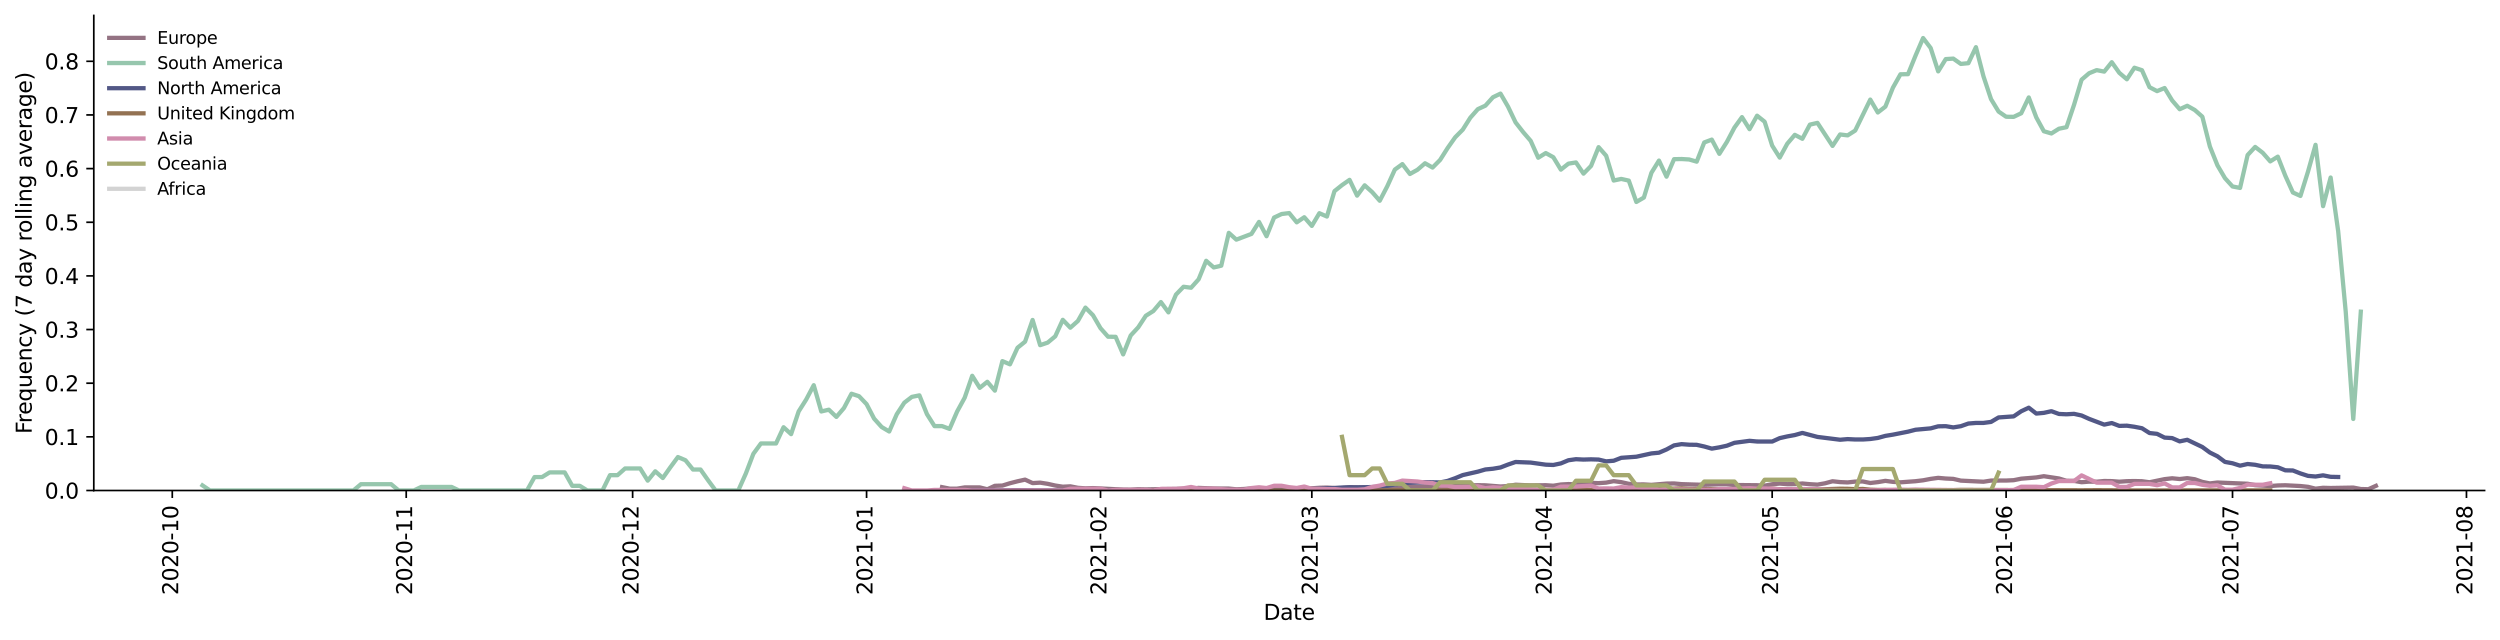 <?xml version="1.0" encoding="utf-8" standalone="no"?>
<!DOCTYPE svg PUBLIC "-//W3C//DTD SVG 1.1//EN"
  "http://www.w3.org/Graphics/SVG/1.1/DTD/svg11.dtd">
<svg height="298.621pt" version="1.1" viewBox="0 0 1166.981 298.621" width="1166.981pt" xmlns="http://www.w3.org/2000/svg" xmlns:xlink="http://www.w3.org/1999/xlink">
 <defs>
  <style type="text/css">*{stroke-linecap:butt;stroke-linejoin:round;}</style>
 </defs>
 <g id="figure_1">
  <g id="patch_1">
   <path d="M 0 298.621 
L 1166.981 298.621 
L 1166.981 0 
L 0 0 
z
" style="fill:#ffffff;"/>
  </g>
  <g id="axes_1">
   <g id="patch_2">
    <path d="M 43.781 228.96 
L 1159.781 228.96 
L 1159.781 7.2 
L 43.781 7.2 
z
" style="fill:#ffffff;"/>
   </g>
   <g id="matplotlib.axis_1">
    <g id="xtick_1">
     <g id="line2d_1">
      <defs>
       <path d="M 0 0 
L 0 3.5 
" id="m0f75726b78" style="stroke:#000000;stroke-width:0.8;"/>
      </defs>
      <g>
       <use style="stroke:#000000;stroke-width:0.8;" x="80.418" xlink:href="#m0f75726b78" y="228.96"/>
      </g>
     </g>
     <g id="text_1">
      <!-- 2020-10 -->
      <g transform="translate(83.177 277.743)rotate(-90)scale(0.1 -0.1)">
       <defs>
        <path d="M 1228 531 
L 3431 531 
L 3431 0 
L 469 0 
L 469 531 
Q 828 903 1448 1529 
Q 2069 2156 2228 2338 
Q 2531 2678 2651 2914 
Q 2772 3150 2772 3378 
Q 2772 3750 2511 3984 
Q 2250 4219 1831 4219 
Q 1534 4219 1204 4116 
Q 875 4013 500 3803 
L 500 4441 
Q 881 4594 1212 4672 
Q 1544 4750 1819 4750 
Q 2544 4750 2975 4387 
Q 3406 4025 3406 3419 
Q 3406 3131 3298 2873 
Q 3191 2616 2906 2266 
Q 2828 2175 2409 1742 
Q 1991 1309 1228 531 
z
" id="DejaVuSans-32" transform="scale(0.016)"/>
        <path d="M 2034 4250 
Q 1547 4250 1301 3770 
Q 1056 3291 1056 2328 
Q 1056 1369 1301 889 
Q 1547 409 2034 409 
Q 2525 409 2770 889 
Q 3016 1369 3016 2328 
Q 3016 3291 2770 3770 
Q 2525 4250 2034 4250 
z
M 2034 4750 
Q 2819 4750 3233 4129 
Q 3647 3509 3647 2328 
Q 3647 1150 3233 529 
Q 2819 -91 2034 -91 
Q 1250 -91 836 529 
Q 422 1150 422 2328 
Q 422 3509 836 4129 
Q 1250 4750 2034 4750 
z
" id="DejaVuSans-30" transform="scale(0.016)"/>
        <path d="M 313 2009 
L 1997 2009 
L 1997 1497 
L 313 1497 
L 313 2009 
z
" id="DejaVuSans-2d" transform="scale(0.016)"/>
        <path d="M 794 531 
L 1825 531 
L 1825 4091 
L 703 3866 
L 703 4441 
L 1819 4666 
L 2450 4666 
L 2450 531 
L 3481 531 
L 3481 0 
L 794 0 
L 794 531 
z
" id="DejaVuSans-31" transform="scale(0.016)"/>
       </defs>
       <use xlink:href="#DejaVuSans-32"/>
       <use x="63.623" xlink:href="#DejaVuSans-30"/>
       <use x="127.246" xlink:href="#DejaVuSans-32"/>
       <use x="190.869" xlink:href="#DejaVuSans-30"/>
       <use x="254.492" xlink:href="#DejaVuSans-2d"/>
       <use x="290.576" xlink:href="#DejaVuSans-31"/>
       <use x="354.199" xlink:href="#DejaVuSans-30"/>
      </g>
     </g>
    </g>
    <g id="xtick_2">
     <g id="line2d_2">
      <g>
       <use style="stroke:#000000;stroke-width:0.8;" x="189.622" xlink:href="#m0f75726b78" y="228.96"/>
      </g>
     </g>
     <g id="text_2">
      <!-- 2020-11 -->
      <g transform="translate(192.382 277.743)rotate(-90)scale(0.1 -0.1)">
       <use xlink:href="#DejaVuSans-32"/>
       <use x="63.623" xlink:href="#DejaVuSans-30"/>
       <use x="127.246" xlink:href="#DejaVuSans-32"/>
       <use x="190.869" xlink:href="#DejaVuSans-30"/>
       <use x="254.492" xlink:href="#DejaVuSans-2d"/>
       <use x="290.576" xlink:href="#DejaVuSans-31"/>
       <use x="354.199" xlink:href="#DejaVuSans-31"/>
      </g>
     </g>
    </g>
    <g id="xtick_3">
     <g id="line2d_3">
      <g>
       <use style="stroke:#000000;stroke-width:0.8;" x="295.304" xlink:href="#m0f75726b78" y="228.96"/>
      </g>
     </g>
     <g id="text_3">
      <!-- 2020-12 -->
      <g transform="translate(298.063 277.743)rotate(-90)scale(0.1 -0.1)">
       <use xlink:href="#DejaVuSans-32"/>
       <use x="63.623" xlink:href="#DejaVuSans-30"/>
       <use x="127.246" xlink:href="#DejaVuSans-32"/>
       <use x="190.869" xlink:href="#DejaVuSans-30"/>
       <use x="254.492" xlink:href="#DejaVuSans-2d"/>
       <use x="290.576" xlink:href="#DejaVuSans-31"/>
       <use x="354.199" xlink:href="#DejaVuSans-32"/>
      </g>
     </g>
    </g>
    <g id="xtick_4">
     <g id="line2d_4">
      <g>
       <use style="stroke:#000000;stroke-width:0.8;" x="404.509" xlink:href="#m0f75726b78" y="228.96"/>
      </g>
     </g>
     <g id="text_4">
      <!-- 2021-01 -->
      <g transform="translate(407.268 277.743)rotate(-90)scale(0.1 -0.1)">
       <use xlink:href="#DejaVuSans-32"/>
       <use x="63.623" xlink:href="#DejaVuSans-30"/>
       <use x="127.246" xlink:href="#DejaVuSans-32"/>
       <use x="190.869" xlink:href="#DejaVuSans-31"/>
       <use x="254.492" xlink:href="#DejaVuSans-2d"/>
       <use x="290.576" xlink:href="#DejaVuSans-30"/>
       <use x="354.199" xlink:href="#DejaVuSans-31"/>
      </g>
     </g>
    </g>
    <g id="xtick_5">
     <g id="line2d_5">
      <g>
       <use style="stroke:#000000;stroke-width:0.8;" x="513.713" xlink:href="#m0f75726b78" y="228.96"/>
      </g>
     </g>
     <g id="text_5">
      <!-- 2021-02 -->
      <g transform="translate(516.472 277.743)rotate(-90)scale(0.1 -0.1)">
       <use xlink:href="#DejaVuSans-32"/>
       <use x="63.623" xlink:href="#DejaVuSans-30"/>
       <use x="127.246" xlink:href="#DejaVuSans-32"/>
       <use x="190.869" xlink:href="#DejaVuSans-31"/>
       <use x="254.492" xlink:href="#DejaVuSans-2d"/>
       <use x="290.576" xlink:href="#DejaVuSans-30"/>
       <use x="354.199" xlink:href="#DejaVuSans-32"/>
      </g>
     </g>
    </g>
    <g id="xtick_6">
     <g id="line2d_6">
      <g>
       <use style="stroke:#000000;stroke-width:0.8;" x="612.349" xlink:href="#m0f75726b78" y="228.96"/>
      </g>
     </g>
     <g id="text_6">
      <!-- 2021-03 -->
      <g transform="translate(615.109 277.743)rotate(-90)scale(0.1 -0.1)">
       <defs>
        <path d="M 2597 2516 
Q 3050 2419 3304 2112 
Q 3559 1806 3559 1356 
Q 3559 666 3084 287 
Q 2609 -91 1734 -91 
Q 1441 -91 1130 -33 
Q 819 25 488 141 
L 488 750 
Q 750 597 1062 519 
Q 1375 441 1716 441 
Q 2309 441 2620 675 
Q 2931 909 2931 1356 
Q 2931 1769 2642 2001 
Q 2353 2234 1838 2234 
L 1294 2234 
L 1294 2753 
L 1863 2753 
Q 2328 2753 2575 2939 
Q 2822 3125 2822 3475 
Q 2822 3834 2567 4026 
Q 2313 4219 1838 4219 
Q 1578 4219 1281 4162 
Q 984 4106 628 3988 
L 628 4550 
Q 988 4650 1302 4700 
Q 1616 4750 1894 4750 
Q 2613 4750 3031 4423 
Q 3450 4097 3450 3541 
Q 3450 3153 3228 2886 
Q 3006 2619 2597 2516 
z
" id="DejaVuSans-33" transform="scale(0.016)"/>
       </defs>
       <use xlink:href="#DejaVuSans-32"/>
       <use x="63.623" xlink:href="#DejaVuSans-30"/>
       <use x="127.246" xlink:href="#DejaVuSans-32"/>
       <use x="190.869" xlink:href="#DejaVuSans-31"/>
       <use x="254.492" xlink:href="#DejaVuSans-2d"/>
       <use x="290.576" xlink:href="#DejaVuSans-30"/>
       <use x="354.199" xlink:href="#DejaVuSans-33"/>
      </g>
     </g>
    </g>
    <g id="xtick_7">
     <g id="line2d_7">
      <g>
       <use style="stroke:#000000;stroke-width:0.8;" x="721.554" xlink:href="#m0f75726b78" y="228.96"/>
      </g>
     </g>
     <g id="text_7">
      <!-- 2021-04 -->
      <g transform="translate(724.313 277.743)rotate(-90)scale(0.1 -0.1)">
       <defs>
        <path d="M 2419 4116 
L 825 1625 
L 2419 1625 
L 2419 4116 
z
M 2253 4666 
L 3047 4666 
L 3047 1625 
L 3713 1625 
L 3713 1100 
L 3047 1100 
L 3047 0 
L 2419 0 
L 2419 1100 
L 313 1100 
L 313 1709 
L 2253 4666 
z
" id="DejaVuSans-34" transform="scale(0.016)"/>
       </defs>
       <use xlink:href="#DejaVuSans-32"/>
       <use x="63.623" xlink:href="#DejaVuSans-30"/>
       <use x="127.246" xlink:href="#DejaVuSans-32"/>
       <use x="190.869" xlink:href="#DejaVuSans-31"/>
       <use x="254.492" xlink:href="#DejaVuSans-2d"/>
       <use x="290.576" xlink:href="#DejaVuSans-30"/>
       <use x="354.199" xlink:href="#DejaVuSans-34"/>
      </g>
     </g>
    </g>
    <g id="xtick_8">
     <g id="line2d_8">
      <g>
       <use style="stroke:#000000;stroke-width:0.8;" x="827.236" xlink:href="#m0f75726b78" y="228.96"/>
      </g>
     </g>
     <g id="text_8">
      <!-- 2021-05 -->
      <g transform="translate(829.995 277.743)rotate(-90)scale(0.1 -0.1)">
       <defs>
        <path d="M 691 4666 
L 3169 4666 
L 3169 4134 
L 1269 4134 
L 1269 2991 
Q 1406 3038 1543 3061 
Q 1681 3084 1819 3084 
Q 2600 3084 3056 2656 
Q 3513 2228 3513 1497 
Q 3513 744 3044 326 
Q 2575 -91 1722 -91 
Q 1428 -91 1123 -41 
Q 819 9 494 109 
L 494 744 
Q 775 591 1075 516 
Q 1375 441 1709 441 
Q 2250 441 2565 725 
Q 2881 1009 2881 1497 
Q 2881 1984 2565 2268 
Q 2250 2553 1709 2553 
Q 1456 2553 1204 2497 
Q 953 2441 691 2322 
L 691 4666 
z
" id="DejaVuSans-35" transform="scale(0.016)"/>
       </defs>
       <use xlink:href="#DejaVuSans-32"/>
       <use x="63.623" xlink:href="#DejaVuSans-30"/>
       <use x="127.246" xlink:href="#DejaVuSans-32"/>
       <use x="190.869" xlink:href="#DejaVuSans-31"/>
       <use x="254.492" xlink:href="#DejaVuSans-2d"/>
       <use x="290.576" xlink:href="#DejaVuSans-30"/>
       <use x="354.199" xlink:href="#DejaVuSans-35"/>
      </g>
     </g>
    </g>
    <g id="xtick_9">
     <g id="line2d_9">
      <g>
       <use style="stroke:#000000;stroke-width:0.8;" x="936.44" xlink:href="#m0f75726b78" y="228.96"/>
      </g>
     </g>
     <g id="text_9">
      <!-- 2021-06 -->
      <g transform="translate(939.2 277.743)rotate(-90)scale(0.1 -0.1)">
       <defs>
        <path d="M 2113 2584 
Q 1688 2584 1439 2293 
Q 1191 2003 1191 1497 
Q 1191 994 1439 701 
Q 1688 409 2113 409 
Q 2538 409 2786 701 
Q 3034 994 3034 1497 
Q 3034 2003 2786 2293 
Q 2538 2584 2113 2584 
z
M 3366 4563 
L 3366 3988 
Q 3128 4100 2886 4159 
Q 2644 4219 2406 4219 
Q 1781 4219 1451 3797 
Q 1122 3375 1075 2522 
Q 1259 2794 1537 2939 
Q 1816 3084 2150 3084 
Q 2853 3084 3261 2657 
Q 3669 2231 3669 1497 
Q 3669 778 3244 343 
Q 2819 -91 2113 -91 
Q 1303 -91 875 529 
Q 447 1150 447 2328 
Q 447 3434 972 4092 
Q 1497 4750 2381 4750 
Q 2619 4750 2861 4703 
Q 3103 4656 3366 4563 
z
" id="DejaVuSans-36" transform="scale(0.016)"/>
       </defs>
       <use xlink:href="#DejaVuSans-32"/>
       <use x="63.623" xlink:href="#DejaVuSans-30"/>
       <use x="127.246" xlink:href="#DejaVuSans-32"/>
       <use x="190.869" xlink:href="#DejaVuSans-31"/>
       <use x="254.492" xlink:href="#DejaVuSans-2d"/>
       <use x="290.576" xlink:href="#DejaVuSans-30"/>
       <use x="354.199" xlink:href="#DejaVuSans-36"/>
      </g>
     </g>
    </g>
    <g id="xtick_10">
     <g id="line2d_10">
      <g>
       <use style="stroke:#000000;stroke-width:0.8;" x="1042.122" xlink:href="#m0f75726b78" y="228.96"/>
      </g>
     </g>
     <g id="text_10">
      <!-- 2021-07 -->
      <g transform="translate(1044.882 277.743)rotate(-90)scale(0.1 -0.1)">
       <defs>
        <path d="M 525 4666 
L 3525 4666 
L 3525 4397 
L 1831 0 
L 1172 0 
L 2766 4134 
L 525 4134 
L 525 4666 
z
" id="DejaVuSans-37" transform="scale(0.016)"/>
       </defs>
       <use xlink:href="#DejaVuSans-32"/>
       <use x="63.623" xlink:href="#DejaVuSans-30"/>
       <use x="127.246" xlink:href="#DejaVuSans-32"/>
       <use x="190.869" xlink:href="#DejaVuSans-31"/>
       <use x="254.492" xlink:href="#DejaVuSans-2d"/>
       <use x="290.576" xlink:href="#DejaVuSans-30"/>
       <use x="354.199" xlink:href="#DejaVuSans-37"/>
      </g>
     </g>
    </g>
    <g id="xtick_11">
     <g id="line2d_11">
      <g>
       <use style="stroke:#000000;stroke-width:0.8;" x="1151.327" xlink:href="#m0f75726b78" y="228.96"/>
      </g>
     </g>
     <g id="text_11">
      <!-- 2021-08 -->
      <g transform="translate(1154.086 277.743)rotate(-90)scale(0.1 -0.1)">
       <defs>
        <path d="M 2034 2216 
Q 1584 2216 1326 1975 
Q 1069 1734 1069 1313 
Q 1069 891 1326 650 
Q 1584 409 2034 409 
Q 2484 409 2743 651 
Q 3003 894 3003 1313 
Q 3003 1734 2745 1975 
Q 2488 2216 2034 2216 
z
M 1403 2484 
Q 997 2584 770 2862 
Q 544 3141 544 3541 
Q 544 4100 942 4425 
Q 1341 4750 2034 4750 
Q 2731 4750 3128 4425 
Q 3525 4100 3525 3541 
Q 3525 3141 3298 2862 
Q 3072 2584 2669 2484 
Q 3125 2378 3379 2068 
Q 3634 1759 3634 1313 
Q 3634 634 3220 271 
Q 2806 -91 2034 -91 
Q 1263 -91 848 271 
Q 434 634 434 1313 
Q 434 1759 690 2068 
Q 947 2378 1403 2484 
z
M 1172 3481 
Q 1172 3119 1398 2916 
Q 1625 2713 2034 2713 
Q 2441 2713 2670 2916 
Q 2900 3119 2900 3481 
Q 2900 3844 2670 4047 
Q 2441 4250 2034 4250 
Q 1625 4250 1398 4047 
Q 1172 3844 1172 3481 
z
" id="DejaVuSans-38" transform="scale(0.016)"/>
       </defs>
       <use xlink:href="#DejaVuSans-32"/>
       <use x="63.623" xlink:href="#DejaVuSans-30"/>
       <use x="127.246" xlink:href="#DejaVuSans-32"/>
       <use x="190.869" xlink:href="#DejaVuSans-31"/>
       <use x="254.492" xlink:href="#DejaVuSans-2d"/>
       <use x="290.576" xlink:href="#DejaVuSans-30"/>
       <use x="354.199" xlink:href="#DejaVuSans-38"/>
      </g>
     </g>
    </g>
    <g id="text_12">
     <!-- Date -->
     <g transform="translate(589.83 289.341)scale(0.1 -0.1)">
      <defs>
       <path d="M 1259 4147 
L 1259 519 
L 2022 519 
Q 2988 519 3436 956 
Q 3884 1394 3884 2338 
Q 3884 3275 3436 3711 
Q 2988 4147 2022 4147 
L 1259 4147 
z
M 628 4666 
L 1925 4666 
Q 3281 4666 3915 4102 
Q 4550 3538 4550 2338 
Q 4550 1131 3912 565 
Q 3275 0 1925 0 
L 628 0 
L 628 4666 
z
" id="DejaVuSans-44" transform="scale(0.016)"/>
       <path d="M 2194 1759 
Q 1497 1759 1228 1600 
Q 959 1441 959 1056 
Q 959 750 1161 570 
Q 1363 391 1709 391 
Q 2188 391 2477 730 
Q 2766 1069 2766 1631 
L 2766 1759 
L 2194 1759 
z
M 3341 1997 
L 3341 0 
L 2766 0 
L 2766 531 
Q 2569 213 2275 61 
Q 1981 -91 1556 -91 
Q 1019 -91 701 211 
Q 384 513 384 1019 
Q 384 1609 779 1909 
Q 1175 2209 1959 2209 
L 2766 2209 
L 2766 2266 
Q 2766 2663 2505 2880 
Q 2244 3097 1772 3097 
Q 1472 3097 1187 3025 
Q 903 2953 641 2809 
L 641 3341 
Q 956 3463 1253 3523 
Q 1550 3584 1831 3584 
Q 2591 3584 2966 3190 
Q 3341 2797 3341 1997 
z
" id="DejaVuSans-61" transform="scale(0.016)"/>
       <path d="M 1172 4494 
L 1172 3500 
L 2356 3500 
L 2356 3053 
L 1172 3053 
L 1172 1153 
Q 1172 725 1289 603 
Q 1406 481 1766 481 
L 2356 481 
L 2356 0 
L 1766 0 
Q 1100 0 847 248 
Q 594 497 594 1153 
L 594 3053 
L 172 3053 
L 172 3500 
L 594 3500 
L 594 4494 
L 1172 4494 
z
" id="DejaVuSans-74" transform="scale(0.016)"/>
       <path d="M 3597 1894 
L 3597 1613 
L 953 1613 
Q 991 1019 1311 708 
Q 1631 397 2203 397 
Q 2534 397 2845 478 
Q 3156 559 3463 722 
L 3463 178 
Q 3153 47 2828 -22 
Q 2503 -91 2169 -91 
Q 1331 -91 842 396 
Q 353 884 353 1716 
Q 353 2575 817 3079 
Q 1281 3584 2069 3584 
Q 2775 3584 3186 3129 
Q 3597 2675 3597 1894 
z
M 3022 2063 
Q 3016 2534 2758 2815 
Q 2500 3097 2075 3097 
Q 1594 3097 1305 2825 
Q 1016 2553 972 2059 
L 3022 2063 
z
" id="DejaVuSans-65" transform="scale(0.016)"/>
      </defs>
      <use xlink:href="#DejaVuSans-44"/>
      <use x="77.002" xlink:href="#DejaVuSans-61"/>
      <use x="138.281" xlink:href="#DejaVuSans-74"/>
      <use x="177.49" xlink:href="#DejaVuSans-65"/>
     </g>
    </g>
   </g>
   <g id="matplotlib.axis_2">
    <g id="ytick_1">
     <g id="line2d_12">
      <defs>
       <path d="M 0 0 
L -3.5 0 
" id="mc64140fa59" style="stroke:#000000;stroke-width:0.8;"/>
      </defs>
      <g>
       <use style="stroke:#000000;stroke-width:0.8;" x="43.781" xlink:href="#mc64140fa59" y="228.96"/>
      </g>
     </g>
     <g id="text_13">
      <!-- 0.0 -->
      <g transform="translate(20.878 232.759)scale(0.1 -0.1)">
       <defs>
        <path d="M 684 794 
L 1344 794 
L 1344 0 
L 684 0 
L 684 794 
z
" id="DejaVuSans-2e" transform="scale(0.016)"/>
       </defs>
       <use xlink:href="#DejaVuSans-30"/>
       <use x="63.623" xlink:href="#DejaVuSans-2e"/>
       <use x="95.41" xlink:href="#DejaVuSans-30"/>
      </g>
     </g>
    </g>
    <g id="ytick_2">
     <g id="line2d_13">
      <g>
       <use style="stroke:#000000;stroke-width:0.8;" x="43.781" xlink:href="#mc64140fa59" y="203.916"/>
      </g>
     </g>
     <g id="text_14">
      <!-- 0.1 -->
      <g transform="translate(20.878 207.716)scale(0.1 -0.1)">
       <use xlink:href="#DejaVuSans-30"/>
       <use x="63.623" xlink:href="#DejaVuSans-2e"/>
       <use x="95.41" xlink:href="#DejaVuSans-31"/>
      </g>
     </g>
    </g>
    <g id="ytick_3">
     <g id="line2d_14">
      <g>
       <use style="stroke:#000000;stroke-width:0.8;" x="43.781" xlink:href="#mc64140fa59" y="178.873"/>
      </g>
     </g>
     <g id="text_15">
      <!-- 0.2 -->
      <g transform="translate(20.878 182.672)scale(0.1 -0.1)">
       <use xlink:href="#DejaVuSans-30"/>
       <use x="63.623" xlink:href="#DejaVuSans-2e"/>
       <use x="95.41" xlink:href="#DejaVuSans-32"/>
      </g>
     </g>
    </g>
    <g id="ytick_4">
     <g id="line2d_15">
      <g>
       <use style="stroke:#000000;stroke-width:0.8;" x="43.781" xlink:href="#mc64140fa59" y="153.829"/>
      </g>
     </g>
     <g id="text_16">
      <!-- 0.3 -->
      <g transform="translate(20.878 157.628)scale(0.1 -0.1)">
       <use xlink:href="#DejaVuSans-30"/>
       <use x="63.623" xlink:href="#DejaVuSans-2e"/>
       <use x="95.41" xlink:href="#DejaVuSans-33"/>
      </g>
     </g>
    </g>
    <g id="ytick_5">
     <g id="line2d_16">
      <g>
       <use style="stroke:#000000;stroke-width:0.8;" x="43.781" xlink:href="#mc64140fa59" y="128.785"/>
      </g>
     </g>
     <g id="text_17">
      <!-- 0.4 -->
      <g transform="translate(20.878 132.584)scale(0.1 -0.1)">
       <use xlink:href="#DejaVuSans-30"/>
       <use x="63.623" xlink:href="#DejaVuSans-2e"/>
       <use x="95.41" xlink:href="#DejaVuSans-34"/>
      </g>
     </g>
    </g>
    <g id="ytick_6">
     <g id="line2d_17">
      <g>
       <use style="stroke:#000000;stroke-width:0.8;" x="43.781" xlink:href="#mc64140fa59" y="103.742"/>
      </g>
     </g>
     <g id="text_18">
      <!-- 0.5 -->
      <g transform="translate(20.878 107.541)scale(0.1 -0.1)">
       <use xlink:href="#DejaVuSans-30"/>
       <use x="63.623" xlink:href="#DejaVuSans-2e"/>
       <use x="95.41" xlink:href="#DejaVuSans-35"/>
      </g>
     </g>
    </g>
    <g id="ytick_7">
     <g id="line2d_18">
      <g>
       <use style="stroke:#000000;stroke-width:0.8;" x="43.781" xlink:href="#mc64140fa59" y="78.698"/>
      </g>
     </g>
     <g id="text_19">
      <!-- 0.6 -->
      <g transform="translate(20.878 82.497)scale(0.1 -0.1)">
       <use xlink:href="#DejaVuSans-30"/>
       <use x="63.623" xlink:href="#DejaVuSans-2e"/>
       <use x="95.41" xlink:href="#DejaVuSans-36"/>
      </g>
     </g>
    </g>
    <g id="ytick_8">
     <g id="line2d_19">
      <g>
       <use style="stroke:#000000;stroke-width:0.8;" x="43.781" xlink:href="#mc64140fa59" y="53.654"/>
      </g>
     </g>
     <g id="text_20">
      <!-- 0.7 -->
      <g transform="translate(20.878 57.453)scale(0.1 -0.1)">
       <use xlink:href="#DejaVuSans-30"/>
       <use x="63.623" xlink:href="#DejaVuSans-2e"/>
       <use x="95.41" xlink:href="#DejaVuSans-37"/>
      </g>
     </g>
    </g>
    <g id="ytick_9">
     <g id="line2d_20">
      <g>
       <use style="stroke:#000000;stroke-width:0.8;" x="43.781" xlink:href="#mc64140fa59" y="28.611"/>
      </g>
     </g>
     <g id="text_21">
      <!-- 0.8 -->
      <g transform="translate(20.878 32.41)scale(0.1 -0.1)">
       <use xlink:href="#DejaVuSans-30"/>
       <use x="63.623" xlink:href="#DejaVuSans-2e"/>
       <use x="95.41" xlink:href="#DejaVuSans-38"/>
      </g>
     </g>
    </g>
    <g id="text_22">
     <!-- Frequency (7 day rolling average) -->
     <g transform="translate(14.798 202.529)rotate(-90)scale(0.1 -0.1)">
      <defs>
       <path d="M 628 4666 
L 3309 4666 
L 3309 4134 
L 1259 4134 
L 1259 2759 
L 3109 2759 
L 3109 2228 
L 1259 2228 
L 1259 0 
L 628 0 
L 628 4666 
z
" id="DejaVuSans-46" transform="scale(0.016)"/>
       <path d="M 2631 2963 
Q 2534 3019 2420 3045 
Q 2306 3072 2169 3072 
Q 1681 3072 1420 2755 
Q 1159 2438 1159 1844 
L 1159 0 
L 581 0 
L 581 3500 
L 1159 3500 
L 1159 2956 
Q 1341 3275 1631 3429 
Q 1922 3584 2338 3584 
Q 2397 3584 2469 3576 
Q 2541 3569 2628 3553 
L 2631 2963 
z
" id="DejaVuSans-72" transform="scale(0.016)"/>
       <path d="M 947 1747 
Q 947 1113 1208 752 
Q 1469 391 1925 391 
Q 2381 391 2643 752 
Q 2906 1113 2906 1747 
Q 2906 2381 2643 2742 
Q 2381 3103 1925 3103 
Q 1469 3103 1208 2742 
Q 947 2381 947 1747 
z
M 2906 525 
Q 2725 213 2448 61 
Q 2172 -91 1784 -91 
Q 1150 -91 751 415 
Q 353 922 353 1747 
Q 353 2572 751 3078 
Q 1150 3584 1784 3584 
Q 2172 3584 2448 3432 
Q 2725 3281 2906 2969 
L 2906 3500 
L 3481 3500 
L 3481 -1331 
L 2906 -1331 
L 2906 525 
z
" id="DejaVuSans-71" transform="scale(0.016)"/>
       <path d="M 544 1381 
L 544 3500 
L 1119 3500 
L 1119 1403 
Q 1119 906 1312 657 
Q 1506 409 1894 409 
Q 2359 409 2629 706 
Q 2900 1003 2900 1516 
L 2900 3500 
L 3475 3500 
L 3475 0 
L 2900 0 
L 2900 538 
Q 2691 219 2414 64 
Q 2138 -91 1772 -91 
Q 1169 -91 856 284 
Q 544 659 544 1381 
z
M 1991 3584 
L 1991 3584 
z
" id="DejaVuSans-75" transform="scale(0.016)"/>
       <path d="M 3513 2113 
L 3513 0 
L 2938 0 
L 2938 2094 
Q 2938 2591 2744 2837 
Q 2550 3084 2163 3084 
Q 1697 3084 1428 2787 
Q 1159 2491 1159 1978 
L 1159 0 
L 581 0 
L 581 3500 
L 1159 3500 
L 1159 2956 
Q 1366 3272 1645 3428 
Q 1925 3584 2291 3584 
Q 2894 3584 3203 3211 
Q 3513 2838 3513 2113 
z
" id="DejaVuSans-6e" transform="scale(0.016)"/>
       <path d="M 3122 3366 
L 3122 2828 
Q 2878 2963 2633 3030 
Q 2388 3097 2138 3097 
Q 1578 3097 1268 2742 
Q 959 2388 959 1747 
Q 959 1106 1268 751 
Q 1578 397 2138 397 
Q 2388 397 2633 464 
Q 2878 531 3122 666 
L 3122 134 
Q 2881 22 2623 -34 
Q 2366 -91 2075 -91 
Q 1284 -91 818 406 
Q 353 903 353 1747 
Q 353 2603 823 3093 
Q 1294 3584 2113 3584 
Q 2378 3584 2631 3529 
Q 2884 3475 3122 3366 
z
" id="DejaVuSans-63" transform="scale(0.016)"/>
       <path d="M 2059 -325 
Q 1816 -950 1584 -1140 
Q 1353 -1331 966 -1331 
L 506 -1331 
L 506 -850 
L 844 -850 
Q 1081 -850 1212 -737 
Q 1344 -625 1503 -206 
L 1606 56 
L 191 3500 
L 800 3500 
L 1894 763 
L 2988 3500 
L 3597 3500 
L 2059 -325 
z
" id="DejaVuSans-79" transform="scale(0.016)"/>
       <path id="DejaVuSans-20" transform="scale(0.016)"/>
       <path d="M 1984 4856 
Q 1566 4138 1362 3434 
Q 1159 2731 1159 2009 
Q 1159 1288 1364 580 
Q 1569 -128 1984 -844 
L 1484 -844 
Q 1016 -109 783 600 
Q 550 1309 550 2009 
Q 550 2706 781 3412 
Q 1013 4119 1484 4856 
L 1984 4856 
z
" id="DejaVuSans-28" transform="scale(0.016)"/>
       <path d="M 2906 2969 
L 2906 4863 
L 3481 4863 
L 3481 0 
L 2906 0 
L 2906 525 
Q 2725 213 2448 61 
Q 2172 -91 1784 -91 
Q 1150 -91 751 415 
Q 353 922 353 1747 
Q 353 2572 751 3078 
Q 1150 3584 1784 3584 
Q 2172 3584 2448 3432 
Q 2725 3281 2906 2969 
z
M 947 1747 
Q 947 1113 1208 752 
Q 1469 391 1925 391 
Q 2381 391 2643 752 
Q 2906 1113 2906 1747 
Q 2906 2381 2643 2742 
Q 2381 3103 1925 3103 
Q 1469 3103 1208 2742 
Q 947 2381 947 1747 
z
" id="DejaVuSans-64" transform="scale(0.016)"/>
       <path d="M 1959 3097 
Q 1497 3097 1228 2736 
Q 959 2375 959 1747 
Q 959 1119 1226 758 
Q 1494 397 1959 397 
Q 2419 397 2687 759 
Q 2956 1122 2956 1747 
Q 2956 2369 2687 2733 
Q 2419 3097 1959 3097 
z
M 1959 3584 
Q 2709 3584 3137 3096 
Q 3566 2609 3566 1747 
Q 3566 888 3137 398 
Q 2709 -91 1959 -91 
Q 1206 -91 779 398 
Q 353 888 353 1747 
Q 353 2609 779 3096 
Q 1206 3584 1959 3584 
z
" id="DejaVuSans-6f" transform="scale(0.016)"/>
       <path d="M 603 4863 
L 1178 4863 
L 1178 0 
L 603 0 
L 603 4863 
z
" id="DejaVuSans-6c" transform="scale(0.016)"/>
       <path d="M 603 3500 
L 1178 3500 
L 1178 0 
L 603 0 
L 603 3500 
z
M 603 4863 
L 1178 4863 
L 1178 4134 
L 603 4134 
L 603 4863 
z
" id="DejaVuSans-69" transform="scale(0.016)"/>
       <path d="M 2906 1791 
Q 2906 2416 2648 2759 
Q 2391 3103 1925 3103 
Q 1463 3103 1205 2759 
Q 947 2416 947 1791 
Q 947 1169 1205 825 
Q 1463 481 1925 481 
Q 2391 481 2648 825 
Q 2906 1169 2906 1791 
z
M 3481 434 
Q 3481 -459 3084 -895 
Q 2688 -1331 1869 -1331 
Q 1566 -1331 1297 -1286 
Q 1028 -1241 775 -1147 
L 775 -588 
Q 1028 -725 1275 -790 
Q 1522 -856 1778 -856 
Q 2344 -856 2625 -561 
Q 2906 -266 2906 331 
L 2906 616 
Q 2728 306 2450 153 
Q 2172 0 1784 0 
Q 1141 0 747 490 
Q 353 981 353 1791 
Q 353 2603 747 3093 
Q 1141 3584 1784 3584 
Q 2172 3584 2450 3431 
Q 2728 3278 2906 2969 
L 2906 3500 
L 3481 3500 
L 3481 434 
z
" id="DejaVuSans-67" transform="scale(0.016)"/>
       <path d="M 191 3500 
L 800 3500 
L 1894 563 
L 2988 3500 
L 3597 3500 
L 2284 0 
L 1503 0 
L 191 3500 
z
" id="DejaVuSans-76" transform="scale(0.016)"/>
       <path d="M 513 4856 
L 1013 4856 
Q 1481 4119 1714 3412 
Q 1947 2706 1947 2009 
Q 1947 1309 1714 600 
Q 1481 -109 1013 -844 
L 513 -844 
Q 928 -128 1133 580 
Q 1338 1288 1338 2009 
Q 1338 2731 1133 3434 
Q 928 4138 513 4856 
z
" id="DejaVuSans-29" transform="scale(0.016)"/>
      </defs>
      <use xlink:href="#DejaVuSans-46"/>
      <use x="50.27" xlink:href="#DejaVuSans-72"/>
      <use x="89.133" xlink:href="#DejaVuSans-65"/>
      <use x="150.656" xlink:href="#DejaVuSans-71"/>
      <use x="214.133" xlink:href="#DejaVuSans-75"/>
      <use x="277.512" xlink:href="#DejaVuSans-65"/>
      <use x="339.035" xlink:href="#DejaVuSans-6e"/>
      <use x="402.414" xlink:href="#DejaVuSans-63"/>
      <use x="457.395" xlink:href="#DejaVuSans-79"/>
      <use x="516.574" xlink:href="#DejaVuSans-20"/>
      <use x="548.361" xlink:href="#DejaVuSans-28"/>
      <use x="587.375" xlink:href="#DejaVuSans-37"/>
      <use x="650.998" xlink:href="#DejaVuSans-20"/>
      <use x="682.785" xlink:href="#DejaVuSans-64"/>
      <use x="746.262" xlink:href="#DejaVuSans-61"/>
      <use x="807.541" xlink:href="#DejaVuSans-79"/>
      <use x="866.721" xlink:href="#DejaVuSans-20"/>
      <use x="898.508" xlink:href="#DejaVuSans-72"/>
      <use x="937.371" xlink:href="#DejaVuSans-6f"/>
      <use x="998.553" xlink:href="#DejaVuSans-6c"/>
      <use x="1026.336" xlink:href="#DejaVuSans-6c"/>
      <use x="1054.119" xlink:href="#DejaVuSans-69"/>
      <use x="1081.902" xlink:href="#DejaVuSans-6e"/>
      <use x="1145.281" xlink:href="#DejaVuSans-67"/>
      <use x="1208.758" xlink:href="#DejaVuSans-20"/>
      <use x="1240.545" xlink:href="#DejaVuSans-61"/>
      <use x="1301.824" xlink:href="#DejaVuSans-76"/>
      <use x="1361.004" xlink:href="#DejaVuSans-65"/>
      <use x="1422.527" xlink:href="#DejaVuSans-72"/>
      <use x="1463.641" xlink:href="#DejaVuSans-61"/>
      <use x="1524.92" xlink:href="#DejaVuSans-67"/>
      <use x="1588.396" xlink:href="#DejaVuSans-65"/>
      <use x="1649.92" xlink:href="#DejaVuSans-29"/>
     </g>
    </g>
   </g>
   <g id="line2d_21">
    <path clip-path="url(#pf11d057b27)" d="M 439.736 227.395 
L 443.259 228.096 
L 446.781 228.096 
L 450.304 227.527 
L 457.349 227.527 
L 460.872 228.391 
L 464.395 226.775 
L 467.918 226.658 
L 471.44 225.569 
L 474.963 224.667 
L 478.486 223.888 
L 482.009 225.504 
L 485.531 225.296 
L 489.054 225.85 
L 492.577 226.638 
L 496.099 227.192 
L 499.622 227.02 
L 503.145 227.711 
L 506.668 227.956 
L 510.19 227.84 
L 524.281 228.533 
L 527.804 228.577 
L 531.327 228.377 
L 534.849 228.454 
L 541.895 228.316 
L 555.986 228.133 
L 559.509 227.745 
L 566.554 228.041 
L 573.599 228.059 
L 577.122 228.404 
L 580.645 228.258 
L 584.168 227.982 
L 587.69 228.087 
L 594.736 227.891 
L 598.259 227.912 
L 601.781 228.173 
L 605.304 227.854 
L 608.827 227.807 
L 612.349 227.94 
L 615.872 227.689 
L 619.395 227.596 
L 622.918 227.778 
L 626.44 227.825 
L 629.963 227.427 
L 640.531 227.667 
L 644.054 227.657 
L 647.577 227.909 
L 651.099 227.988 
L 658.145 227.106 
L 661.668 227.136 
L 668.713 226.874 
L 672.236 227.215 
L 675.759 227.312 
L 679.281 226.83 
L 682.804 226.542 
L 686.327 226.604 
L 689.849 226.483 
L 693.372 226.542 
L 700.418 227.1 
L 703.94 226.883 
L 707.463 226.265 
L 714.509 226.601 
L 721.554 226.491 
L 725.077 226.731 
L 728.599 226.169 
L 732.122 225.97 
L 735.645 226.104 
L 742.69 225.415 
L 746.213 225.532 
L 749.736 225.285 
L 753.259 224.599 
L 756.781 225.065 
L 760.304 225.845 
L 763.827 226.148 
L 767.349 226.124 
L 770.872 226.33 
L 777.918 225.731 
L 781.44 225.677 
L 784.963 225.995 
L 792.009 226.215 
L 795.531 226.291 
L 802.577 226.07 
L 806.099 226.091 
L 809.622 226.398 
L 820.19 226.505 
L 823.713 226.7 
L 827.236 226.039 
L 830.759 225.731 
L 834.281 226.009 
L 837.804 225.999 
L 841.327 225.689 
L 844.849 226.017 
L 848.372 226.222 
L 851.895 225.6 
L 855.418 224.649 
L 858.94 225.037 
L 862.463 225.19 
L 865.986 224.804 
L 869.509 224.74 
L 873.031 225.459 
L 876.554 225.054 
L 880.077 224.458 
L 883.599 224.927 
L 887.122 225.144 
L 894.168 224.623 
L 897.69 224.202 
L 901.213 223.539 
L 904.736 223.062 
L 908.259 223.375 
L 911.781 223.538 
L 915.304 224.353 
L 925.872 224.868 
L 929.395 224.328 
L 936.44 224.315 
L 939.963 224.15 
L 943.486 223.45 
L 950.531 222.868 
L 954.054 222.29 
L 961.099 223.351 
L 964.622 224.437 
L 968.145 224.479 
L 971.668 225.097 
L 975.19 224.826 
L 978.713 224.857 
L 982.236 224.529 
L 985.759 224.584 
L 989.281 224.854 
L 992.804 224.616 
L 996.327 224.55 
L 999.849 224.638 
L 1003.372 225.117 
L 1010.418 223.659 
L 1013.94 223.262 
L 1017.463 223.608 
L 1020.986 223.207 
L 1024.509 223.712 
L 1028.031 224.944 
L 1031.554 225.66 
L 1035.077 225.236 
L 1049.168 225.812 
L 1052.69 226.482 
L 1059.736 226.883 
L 1063.259 226.609 
L 1066.781 226.519 
L 1073.827 226.877 
L 1077.349 227.246 
L 1080.872 228.114 
L 1084.395 227.699 
L 1087.918 227.797 
L 1098.486 227.604 
L 1102.009 228.277 
L 1105.531 228.363 
L 1109.054 226.792 
L 1109.054 226.792 
" style="fill:none;stroke:#947383;stroke-linecap:square;stroke-width:2;"/>
   </g>
   <g id="line2d_22">
    <path clip-path="url(#pf11d057b27)" d="M 94.509 226.575 
L 98.031 228.96 
L 164.963 228.96 
L 168.486 226.014 
L 182.577 226.014 
L 186.099 228.96 
L 193.145 228.96 
L 196.668 227.29 
L 210.759 227.29 
L 214.281 228.96 
L 245.986 228.96 
L 249.509 222.699 
L 253.031 222.699 
L 256.554 220.521 
L 263.599 220.521 
L 267.122 226.782 
L 270.645 226.782 
L 274.168 228.96 
L 281.213 228.96 
L 284.736 221.805 
L 288.259 221.805 
L 291.781 218.674 
L 298.827 218.674 
L 302.349 224.356 
L 305.872 220.001 
L 309.395 223.131 
L 312.918 218.123 
L 316.44 213.352 
L 319.963 214.826 
L 323.486 219.181 
L 327.009 219.181 
L 330.531 224.19 
L 334.054 228.96 
L 344.622 228.96 
L 348.145 221.051 
L 351.668 211.825 
L 355.19 207.009 
L 362.236 207.009 
L 365.759 199.436 
L 369.281 202.652 
L 372.804 192.056 
L 376.327 186.491 
L 379.849 179.813 
L 383.372 192.063 
L 386.895 191.243 
L 390.418 194.609 
L 393.94 190.479 
L 397.463 183.801 
L 400.986 184.946 
L 404.509 188.645 
L 408.031 195.419 
L 411.554 199.334 
L 415.077 201.421 
L 418.599 193.371 
L 422.122 187.976 
L 425.645 185.264 
L 429.168 184.55 
L 432.69 193.316 
L 436.213 198.899 
L 439.736 198.899 
L 443.259 200.206 
L 446.781 192.09 
L 450.304 185.65 
L 453.827 175.423 
L 457.349 181.045 
L 460.872 178.224 
L 464.395 182.35 
L 467.918 168.569 
L 471.44 170.06 
L 474.963 162.339 
L 478.486 159.498 
L 482.009 149.358 
L 485.531 161.126 
L 489.054 159.931 
L 492.577 156.99 
L 496.099 149.296 
L 499.622 152.967 
L 503.145 149.837 
L 506.668 143.594 
L 510.19 147.142 
L 513.713 153.21 
L 517.236 157.177 
L 520.759 157.221 
L 524.281 165.425 
L 527.804 156.593 
L 531.327 152.786 
L 534.849 147.407 
L 538.372 145.182 
L 541.895 141.008 
L 545.418 145.815 
L 548.94 137.501 
L 552.463 133.858 
L 555.986 134.309 
L 559.509 130.38 
L 563.031 121.742 
L 566.554 124.839 
L 570.077 124.022 
L 573.599 108.704 
L 577.122 111.863 
L 584.168 109.187 
L 587.69 103.593 
L 591.213 110.267 
L 594.736 101.557 
L 598.259 99.903 
L 601.781 99.463 
L 605.304 103.779 
L 608.827 101.408 
L 612.349 105.443 
L 615.872 99.527 
L 619.395 101.074 
L 622.918 89.227 
L 626.44 86.408 
L 629.963 83.959 
L 633.486 91.321 
L 637.009 86.512 
L 640.531 89.682 
L 644.054 93.701 
L 647.577 86.93 
L 651.099 79.169 
L 654.622 76.609 
L 658.145 81.214 
L 661.668 79.248 
L 665.19 76.214 
L 668.713 78.214 
L 672.236 74.646 
L 675.759 69.077 
L 679.281 64.079 
L 682.804 60.523 
L 686.327 54.943 
L 689.849 50.947 
L 693.372 49.322 
L 696.895 45.401 
L 700.418 43.699 
L 703.94 49.785 
L 707.463 57.136 
L 710.986 61.652 
L 714.509 65.747 
L 718.031 73.624 
L 721.554 71.453 
L 725.077 73.379 
L 728.599 79.188 
L 732.122 76.392 
L 735.645 75.822 
L 739.168 81.049 
L 742.69 77.461 
L 746.213 68.692 
L 749.736 72.687 
L 753.259 84.265 
L 756.781 83.521 
L 760.304 84.303 
L 763.827 94.274 
L 767.349 92.217 
L 770.872 80.658 
L 774.395 74.959 
L 777.918 82.462 
L 781.44 74.304 
L 784.963 74.235 
L 788.486 74.44 
L 792.009 75.456 
L 795.531 66.492 
L 799.054 65.173 
L 802.577 71.808 
L 806.099 66.248 
L 809.622 59.562 
L 813.145 54.679 
L 816.668 60.296 
L 820.19 54.01 
L 823.713 56.815 
L 827.236 67.967 
L 830.759 73.558 
L 834.281 67.093 
L 837.804 62.946 
L 841.327 64.783 
L 844.849 58.175 
L 848.372 57.357 
L 855.418 68.11 
L 858.94 62.768 
L 862.463 63.192 
L 865.986 60.947 
L 873.031 46.491 
L 876.554 52.508 
L 880.077 49.774 
L 883.599 40.919 
L 887.122 34.675 
L 890.645 34.621 
L 894.168 25.945 
L 897.69 17.76 
L 901.213 22.41 
L 904.736 33.315 
L 908.259 27.585 
L 911.781 27.361 
L 915.304 29.837 
L 918.827 29.491 
L 922.349 22.019 
L 925.872 35.64 
L 929.395 46.263 
L 932.918 52.067 
L 936.44 54.492 
L 939.963 54.549 
L 943.486 52.877 
L 947.009 45.489 
L 950.531 54.821 
L 954.054 61.265 
L 957.577 62.304 
L 961.099 60.088 
L 964.622 59.37 
L 968.145 48.929 
L 971.668 37.199 
L 975.19 34.184 
L 978.713 32.736 
L 982.236 33.427 
L 985.759 29.043 
L 989.281 34.006 
L 992.804 37.001 
L 996.327 31.618 
L 999.849 32.767 
L 1003.372 40.696 
L 1006.895 42.531 
L 1010.418 41.1 
L 1013.94 46.888 
L 1017.463 50.979 
L 1020.986 49.378 
L 1024.509 51.362 
L 1028.031 54.465 
L 1031.554 68.391 
L 1035.077 77.165 
L 1038.599 83.159 
L 1042.122 87.048 
L 1045.645 87.72 
L 1049.168 72.374 
L 1052.69 68.59 
L 1056.213 71.309 
L 1059.736 75.334 
L 1063.259 73.124 
L 1066.781 82.068 
L 1070.304 89.86 
L 1073.827 91.458 
L 1077.349 80.129 
L 1080.872 67.607 
L 1084.395 96.228 
L 1087.918 82.872 
L 1091.44 107.916 
L 1094.963 145.481 
L 1098.486 195.568 
L 1102.009 145.481 
L 1102.009 145.481 
" style="fill:none;stroke:#96c6ad;stroke-linecap:square;stroke-width:2;"/>
   </g>
   <g id="line2d_23">
    <path clip-path="url(#pf11d057b27)" d="M 446.781 228.881 
L 457.349 228.96 
L 464.395 228.884 
L 474.963 228.825 
L 482.009 228.902 
L 496.099 228.94 
L 513.713 228.939 
L 527.804 228.917 
L 545.418 228.819 
L 559.509 228.893 
L 570.077 228.754 
L 584.168 228.827 
L 612.349 228.312 
L 619.395 227.917 
L 622.918 227.823 
L 626.44 227.577 
L 629.963 227.459 
L 633.486 227.489 
L 644.054 227.283 
L 647.577 226.789 
L 654.622 225.523 
L 665.19 225.047 
L 672.236 225.2 
L 675.759 224.482 
L 679.281 223.218 
L 682.804 221.765 
L 689.849 220.164 
L 693.372 219.147 
L 696.895 218.803 
L 700.418 218.208 
L 703.94 216.848 
L 707.463 215.651 
L 714.509 215.928 
L 721.554 216.907 
L 725.077 217.046 
L 728.599 216.309 
L 732.122 214.845 
L 735.645 214.35 
L 739.168 214.523 
L 742.69 214.417 
L 746.213 214.524 
L 749.736 215.362 
L 753.259 215.07 
L 756.781 213.709 
L 763.827 213.194 
L 770.872 211.653 
L 774.395 211.312 
L 777.918 209.807 
L 781.44 207.901 
L 784.963 207.317 
L 788.486 207.586 
L 792.009 207.644 
L 795.531 208.421 
L 799.054 209.417 
L 802.577 208.823 
L 806.099 208.053 
L 809.622 206.705 
L 816.668 205.773 
L 820.19 206.09 
L 827.236 206.113 
L 830.759 204.517 
L 834.281 203.718 
L 837.804 203.078 
L 841.327 202.084 
L 848.372 203.95 
L 858.94 205.266 
L 862.463 204.97 
L 865.986 205.142 
L 869.509 205.152 
L 873.031 204.922 
L 876.554 204.43 
L 880.077 203.465 
L 883.599 202.89 
L 890.645 201.5 
L 894.168 200.601 
L 901.213 199.959 
L 904.736 199.007 
L 908.259 198.935 
L 911.781 199.511 
L 915.304 198.944 
L 918.827 197.703 
L 922.349 197.423 
L 925.872 197.416 
L 929.395 196.949 
L 932.918 194.863 
L 939.963 194.36 
L 943.486 191.974 
L 947.009 190.314 
L 950.531 193.05 
L 954.054 192.72 
L 957.577 191.946 
L 961.099 193.231 
L 964.622 193.385 
L 968.145 193.182 
L 971.668 193.954 
L 975.19 195.535 
L 982.236 198.209 
L 985.759 197.471 
L 989.281 198.806 
L 992.804 198.706 
L 996.327 199.212 
L 999.849 199.895 
L 1003.372 202.134 
L 1006.895 202.518 
L 1010.418 204.275 
L 1013.94 204.499 
L 1017.463 206.035 
L 1020.986 205.296 
L 1028.031 208.657 
L 1031.554 211.237 
L 1035.077 212.986 
L 1038.599 215.613 
L 1042.122 216.25 
L 1045.645 217.374 
L 1049.168 216.592 
L 1052.69 216.962 
L 1056.213 217.7 
L 1059.736 217.753 
L 1063.259 218.127 
L 1066.781 219.545 
L 1070.304 219.624 
L 1073.827 220.991 
L 1077.349 222.137 
L 1080.872 222.43 
L 1084.395 221.889 
L 1087.918 222.575 
L 1091.44 222.654 
L 1091.44 222.654 
" style="fill:none;stroke:#525886;stroke-linecap:square;stroke-width:2;"/>
   </g>
   <g id="line2d_24">
    <path clip-path="url(#pf11d057b27)" d="M 538.372 228.905 
L 548.94 228.96 
L 661.668 228.86 
L 675.759 228.885 
L 714.509 228.96 
L 721.554 228.873 
L 725.077 228.736 
L 732.122 228.655 
L 739.168 228.605 
L 742.69 228.669 
L 749.736 228.512 
L 767.349 228.635 
L 770.872 228.285 
L 774.395 228.186 
L 777.918 228.211 
L 784.963 227.957 
L 788.486 228.235 
L 809.622 228.515 
L 813.145 228.243 
L 816.668 228.406 
L 823.713 228.367 
L 827.236 228.129 
L 830.759 228.355 
L 841.327 228.368 
L 844.849 228.602 
L 858.94 228.135 
L 862.463 228.177 
L 865.986 228.334 
L 869.509 228.235 
L 873.031 228.587 
L 876.554 228.7 
L 897.69 228.793 
L 908.259 228.916 
L 915.304 228.663 
L 971.668 228.88 
L 978.713 228.826 
L 989.281 228.891 
L 996.327 228.946 
L 1059.736 228.915 
L 1059.736 228.915 
" style="fill:none;stroke:#937252;stroke-linecap:square;stroke-width:2;"/>
   </g>
   <g id="line2d_25">
    <path clip-path="url(#pf11d057b27)" d="M 422.122 227.894 
L 425.645 228.96 
L 432.69 228.96 
L 436.213 228.694 
L 450.304 228.694 
L 453.827 228.96 
L 496.099 228.96 
L 499.622 228.128 
L 513.713 228.128 
L 517.236 228.96 
L 520.759 228.662 
L 534.849 228.662 
L 538.372 228.96 
L 541.895 228.207 
L 548.94 228.207 
L 552.463 227.921 
L 555.986 227.31 
L 559.509 228.063 
L 566.554 228.063 
L 573.599 228.594 
L 580.645 228.594 
L 584.168 227.824 
L 587.69 227.45 
L 591.213 227.816 
L 594.736 226.754 
L 598.259 226.754 
L 601.781 227.413 
L 605.304 227.787 
L 608.827 227.11 
L 612.349 228.172 
L 615.872 228.172 
L 619.395 228.283 
L 622.918 228.283 
L 626.44 228.613 
L 633.486 228.613 
L 637.009 228.401 
L 640.531 227.285 
L 644.054 226.664 
L 647.577 225.711 
L 651.099 225.432 
L 654.622 224.335 
L 661.668 224.766 
L 665.19 225.247 
L 668.713 225.526 
L 672.236 226.654 
L 675.759 226.686 
L 679.281 227.394 
L 686.327 227.226 
L 689.849 226.994 
L 693.372 227.907 
L 696.895 227.479 
L 700.418 227.702 
L 703.94 227.805 
L 707.463 228.219 
L 710.986 228.138 
L 718.031 228.696 
L 721.554 228.583 
L 725.077 228.583 
L 728.599 227.17 
L 735.645 227.108 
L 742.69 226.666 
L 746.213 228.046 
L 749.736 227.97 
L 753.259 228.047 
L 756.781 227.397 
L 760.304 227.624 
L 763.827 227.526 
L 767.349 227.77 
L 770.872 227.671 
L 774.395 228.559 
L 777.918 228.186 
L 781.44 228.398 
L 788.486 228.497 
L 799.054 228.675 
L 802.577 228.309 
L 809.622 228.246 
L 813.145 227.974 
L 816.668 227.857 
L 820.19 228.088 
L 823.713 228.013 
L 827.236 228.076 
L 830.759 228.427 
L 841.327 228.271 
L 848.372 228.325 
L 851.895 228.61 
L 865.986 228.96 
L 876.554 228.863 
L 880.077 228.686 
L 883.599 228.686 
L 887.122 228.569 
L 890.645 228.666 
L 894.168 228.545 
L 922.349 228.876 
L 939.963 228.768 
L 943.486 227.212 
L 950.531 227.212 
L 954.054 227.404 
L 957.577 225.706 
L 961.099 224.544 
L 968.145 224.544 
L 971.668 221.908 
L 978.713 225.302 
L 985.759 225.302 
L 989.281 227.292 
L 992.804 227.292 
L 996.327 225.863 
L 1003.372 225.863 
L 1006.895 226.508 
L 1010.418 225.659 
L 1013.94 227.505 
L 1017.463 227.505 
L 1020.986 225.45 
L 1024.509 225.45 
L 1028.031 226.299 
L 1031.554 226.772 
L 1035.077 226.518 
L 1038.599 228.573 
L 1042.122 228.573 
L 1045.645 227.765 
L 1049.168 226.229 
L 1056.213 226.284 
L 1059.736 225.598 
L 1059.736 225.598 
" style="fill:none;stroke:#d18cad;stroke-linecap:square;stroke-width:2;"/>
   </g>
   <g id="line2d_26">
    <path clip-path="url(#pf11d057b27)" d="M 626.44 203.916 
L 629.963 221.805 
L 633.486 221.805 
L 637.009 221.805 
L 640.531 218.674 
L 644.054 218.674 
L 647.577 225.83 
L 651.099 225.83 
L 654.622 225.83 
L 658.145 228.96 
L 661.668 228.96 
L 665.19 228.96 
L 668.713 228.96 
L 672.236 225.107 
L 675.759 225.107 
L 679.281 225.107 
L 682.804 225.107 
L 686.327 225.107 
L 689.849 228.96 
L 693.372 228.96 
L 696.895 228.96 
L 700.418 228.96 
L 703.94 226.575 
L 707.463 226.575 
L 710.986 226.575 
L 714.509 226.575 
L 718.031 226.575 
L 721.554 228.96 
L 725.077 228.96 
L 728.599 228.96 
L 732.122 228.96 
L 735.645 224.407 
L 739.168 224.407 
L 742.69 224.407 
L 746.213 217.251 
L 749.736 217.251 
L 753.259 221.805 
L 756.781 221.805 
L 760.304 221.805 
L 763.827 226.575 
L 767.349 226.575 
L 770.872 226.575 
L 774.395 226.575 
L 777.918 226.575 
L 781.44 228.96 
L 784.963 228.96 
L 788.486 228.96 
L 792.009 228.96 
L 795.531 224.786 
L 799.054 224.786 
L 802.577 224.786 
L 806.099 224.786 
L 809.622 224.786 
L 813.145 228.96 
L 816.668 228.96 
L 820.19 228.96 
L 823.713 223.951 
L 827.236 223.951 
L 830.759 223.951 
L 834.281 223.951 
L 837.804 223.951 
L 841.327 228.96 
L 844.849 228.96 
L 848.372 228.96 
L 851.895 228.96 
L 855.418 228.96 
L 858.94 228.96 
L 862.463 228.96 
L 865.986 228.96 
L 869.509 218.943 
L 873.031 218.943 
L 876.554 218.943 
L 880.077 218.943 
L 883.599 218.943 
L 887.122 228.96 
L 890.645 228.96 
L 894.168 228.96 
L 897.69 228.96 
L 901.213 228.96 
L 904.736 228.96 
L 908.259 228.96 
L 911.781 228.96 
L 915.304 228.96 
L 918.827 228.96 
L 922.349 228.96 
L 925.872 228.96 
L 929.395 228.96 
L 932.918 220.612 
" style="fill:none;stroke:#a4a86f;stroke-linecap:square;stroke-width:2;"/>
   </g>
   <g id="line2d_27">
    <path clip-path="url(#pf11d057b27)" style="fill:none;stroke:#d3d3d3;stroke-linecap:square;stroke-width:2;"/>
   </g>
   <g id="patch_3">
    <path d="M 43.781 228.96 
L 43.781 7.2 
" style="fill:none;stroke:#000000;stroke-linecap:square;stroke-linejoin:miter;stroke-width:0.8;"/>
   </g>
   <g id="patch_4">
    <path d="M 43.781 228.96 
L 1159.781 228.96 
" style="fill:none;stroke:#000000;stroke-linecap:square;stroke-linejoin:miter;stroke-width:0.8;"/>
   </g>
   <g id="legend_1">
    <g id="line2d_28">
     <path d="M 50.981 17.679 
L 66.981 17.679 
" style="fill:none;stroke:#947383;stroke-linecap:square;stroke-width:2;"/>
    </g>
    <g id="line2d_29"/>
    <g id="text_23">
     <!-- Europe -->
     <g transform="translate(73.381 20.479)scale(0.08 -0.08)">
      <defs>
       <path d="M 628 4666 
L 3578 4666 
L 3578 4134 
L 1259 4134 
L 1259 2753 
L 3481 2753 
L 3481 2222 
L 1259 2222 
L 1259 531 
L 3634 531 
L 3634 0 
L 628 0 
L 628 4666 
z
" id="DejaVuSans-45" transform="scale(0.016)"/>
       <path d="M 1159 525 
L 1159 -1331 
L 581 -1331 
L 581 3500 
L 1159 3500 
L 1159 2969 
Q 1341 3281 1617 3432 
Q 1894 3584 2278 3584 
Q 2916 3584 3314 3078 
Q 3713 2572 3713 1747 
Q 3713 922 3314 415 
Q 2916 -91 2278 -91 
Q 1894 -91 1617 61 
Q 1341 213 1159 525 
z
M 3116 1747 
Q 3116 2381 2855 2742 
Q 2594 3103 2138 3103 
Q 1681 3103 1420 2742 
Q 1159 2381 1159 1747 
Q 1159 1113 1420 752 
Q 1681 391 2138 391 
Q 2594 391 2855 752 
Q 3116 1113 3116 1747 
z
" id="DejaVuSans-70" transform="scale(0.016)"/>
      </defs>
      <use xlink:href="#DejaVuSans-45"/>
      <use x="63.184" xlink:href="#DejaVuSans-75"/>
      <use x="126.562" xlink:href="#DejaVuSans-72"/>
      <use x="165.426" xlink:href="#DejaVuSans-6f"/>
      <use x="226.607" xlink:href="#DejaVuSans-70"/>
      <use x="290.084" xlink:href="#DejaVuSans-65"/>
     </g>
    </g>
    <g id="line2d_30">
     <path d="M 50.981 29.421 
L 66.981 29.421 
" style="fill:none;stroke:#96c6ad;stroke-linecap:square;stroke-width:2;"/>
    </g>
    <g id="line2d_31"/>
    <g id="text_24">
     <!-- South America -->
     <g transform="translate(73.381 32.221)scale(0.08 -0.08)">
      <defs>
       <path d="M 3425 4513 
L 3425 3897 
Q 3066 4069 2747 4153 
Q 2428 4238 2131 4238 
Q 1616 4238 1336 4038 
Q 1056 3838 1056 3469 
Q 1056 3159 1242 3001 
Q 1428 2844 1947 2747 
L 2328 2669 
Q 3034 2534 3370 2195 
Q 3706 1856 3706 1288 
Q 3706 609 3251 259 
Q 2797 -91 1919 -91 
Q 1588 -91 1214 -16 
Q 841 59 441 206 
L 441 856 
Q 825 641 1194 531 
Q 1563 422 1919 422 
Q 2459 422 2753 634 
Q 3047 847 3047 1241 
Q 3047 1584 2836 1778 
Q 2625 1972 2144 2069 
L 1759 2144 
Q 1053 2284 737 2584 
Q 422 2884 422 3419 
Q 422 4038 858 4394 
Q 1294 4750 2059 4750 
Q 2388 4750 2728 4690 
Q 3069 4631 3425 4513 
z
" id="DejaVuSans-53" transform="scale(0.016)"/>
       <path d="M 3513 2113 
L 3513 0 
L 2938 0 
L 2938 2094 
Q 2938 2591 2744 2837 
Q 2550 3084 2163 3084 
Q 1697 3084 1428 2787 
Q 1159 2491 1159 1978 
L 1159 0 
L 581 0 
L 581 4863 
L 1159 4863 
L 1159 2956 
Q 1366 3272 1645 3428 
Q 1925 3584 2291 3584 
Q 2894 3584 3203 3211 
Q 3513 2838 3513 2113 
z
" id="DejaVuSans-68" transform="scale(0.016)"/>
       <path d="M 2188 4044 
L 1331 1722 
L 3047 1722 
L 2188 4044 
z
M 1831 4666 
L 2547 4666 
L 4325 0 
L 3669 0 
L 3244 1197 
L 1141 1197 
L 716 0 
L 50 0 
L 1831 4666 
z
" id="DejaVuSans-41" transform="scale(0.016)"/>
       <path d="M 3328 2828 
Q 3544 3216 3844 3400 
Q 4144 3584 4550 3584 
Q 5097 3584 5394 3201 
Q 5691 2819 5691 2113 
L 5691 0 
L 5113 0 
L 5113 2094 
Q 5113 2597 4934 2840 
Q 4756 3084 4391 3084 
Q 3944 3084 3684 2787 
Q 3425 2491 3425 1978 
L 3425 0 
L 2847 0 
L 2847 2094 
Q 2847 2600 2669 2842 
Q 2491 3084 2119 3084 
Q 1678 3084 1418 2786 
Q 1159 2488 1159 1978 
L 1159 0 
L 581 0 
L 581 3500 
L 1159 3500 
L 1159 2956 
Q 1356 3278 1631 3431 
Q 1906 3584 2284 3584 
Q 2666 3584 2933 3390 
Q 3200 3197 3328 2828 
z
" id="DejaVuSans-6d" transform="scale(0.016)"/>
      </defs>
      <use xlink:href="#DejaVuSans-53"/>
      <use x="63.477" xlink:href="#DejaVuSans-6f"/>
      <use x="124.658" xlink:href="#DejaVuSans-75"/>
      <use x="188.037" xlink:href="#DejaVuSans-74"/>
      <use x="227.246" xlink:href="#DejaVuSans-68"/>
      <use x="290.625" xlink:href="#DejaVuSans-20"/>
      <use x="322.412" xlink:href="#DejaVuSans-41"/>
      <use x="390.82" xlink:href="#DejaVuSans-6d"/>
      <use x="488.232" xlink:href="#DejaVuSans-65"/>
      <use x="549.756" xlink:href="#DejaVuSans-72"/>
      <use x="590.869" xlink:href="#DejaVuSans-69"/>
      <use x="618.652" xlink:href="#DejaVuSans-63"/>
      <use x="673.633" xlink:href="#DejaVuSans-61"/>
     </g>
    </g>
    <g id="line2d_32">
     <path d="M 50.981 41.164 
L 66.981 41.164 
" style="fill:none;stroke:#525886;stroke-linecap:square;stroke-width:2;"/>
    </g>
    <g id="line2d_33"/>
    <g id="text_25">
     <!-- North America -->
     <g transform="translate(73.381 43.964)scale(0.08 -0.08)">
      <defs>
       <path d="M 628 4666 
L 1478 4666 
L 3547 763 
L 3547 4666 
L 4159 4666 
L 4159 0 
L 3309 0 
L 1241 3903 
L 1241 0 
L 628 0 
L 628 4666 
z
" id="DejaVuSans-4e" transform="scale(0.016)"/>
      </defs>
      <use xlink:href="#DejaVuSans-4e"/>
      <use x="74.805" xlink:href="#DejaVuSans-6f"/>
      <use x="135.986" xlink:href="#DejaVuSans-72"/>
      <use x="177.1" xlink:href="#DejaVuSans-74"/>
      <use x="216.309" xlink:href="#DejaVuSans-68"/>
      <use x="279.688" xlink:href="#DejaVuSans-20"/>
      <use x="311.475" xlink:href="#DejaVuSans-41"/>
      <use x="379.883" xlink:href="#DejaVuSans-6d"/>
      <use x="477.295" xlink:href="#DejaVuSans-65"/>
      <use x="538.818" xlink:href="#DejaVuSans-72"/>
      <use x="579.932" xlink:href="#DejaVuSans-69"/>
      <use x="607.715" xlink:href="#DejaVuSans-63"/>
      <use x="662.695" xlink:href="#DejaVuSans-61"/>
     </g>
    </g>
    <g id="line2d_34">
     <path d="M 50.981 52.906 
L 66.981 52.906 
" style="fill:none;stroke:#937252;stroke-linecap:square;stroke-width:2;"/>
    </g>
    <g id="line2d_35"/>
    <g id="text_26">
     <!-- United Kingdom -->
     <g transform="translate(73.381 55.706)scale(0.08 -0.08)">
      <defs>
       <path d="M 556 4666 
L 1191 4666 
L 1191 1831 
Q 1191 1081 1462 751 
Q 1734 422 2344 422 
Q 2950 422 3222 751 
Q 3494 1081 3494 1831 
L 3494 4666 
L 4128 4666 
L 4128 1753 
Q 4128 841 3676 375 
Q 3225 -91 2344 -91 
Q 1459 -91 1007 375 
Q 556 841 556 1753 
L 556 4666 
z
" id="DejaVuSans-55" transform="scale(0.016)"/>
       <path d="M 628 4666 
L 1259 4666 
L 1259 2694 
L 3353 4666 
L 4166 4666 
L 1850 2491 
L 4331 0 
L 3500 0 
L 1259 2247 
L 1259 0 
L 628 0 
L 628 4666 
z
" id="DejaVuSans-4b" transform="scale(0.016)"/>
      </defs>
      <use xlink:href="#DejaVuSans-55"/>
      <use x="73.193" xlink:href="#DejaVuSans-6e"/>
      <use x="136.572" xlink:href="#DejaVuSans-69"/>
      <use x="164.355" xlink:href="#DejaVuSans-74"/>
      <use x="203.564" xlink:href="#DejaVuSans-65"/>
      <use x="265.088" xlink:href="#DejaVuSans-64"/>
      <use x="328.564" xlink:href="#DejaVuSans-20"/>
      <use x="360.352" xlink:href="#DejaVuSans-4b"/>
      <use x="425.928" xlink:href="#DejaVuSans-69"/>
      <use x="453.711" xlink:href="#DejaVuSans-6e"/>
      <use x="517.09" xlink:href="#DejaVuSans-67"/>
      <use x="580.566" xlink:href="#DejaVuSans-64"/>
      <use x="644.043" xlink:href="#DejaVuSans-6f"/>
      <use x="705.225" xlink:href="#DejaVuSans-6d"/>
     </g>
    </g>
    <g id="line2d_36">
     <path d="M 50.981 64.649 
L 66.981 64.649 
" style="fill:none;stroke:#d18cad;stroke-linecap:square;stroke-width:2;"/>
    </g>
    <g id="line2d_37"/>
    <g id="text_27">
     <!-- Asia -->
     <g transform="translate(73.381 67.449)scale(0.08 -0.08)">
      <defs>
       <path d="M 2834 3397 
L 2834 2853 
Q 2591 2978 2328 3040 
Q 2066 3103 1784 3103 
Q 1356 3103 1142 2972 
Q 928 2841 928 2578 
Q 928 2378 1081 2264 
Q 1234 2150 1697 2047 
L 1894 2003 
Q 2506 1872 2764 1633 
Q 3022 1394 3022 966 
Q 3022 478 2636 193 
Q 2250 -91 1575 -91 
Q 1294 -91 989 -36 
Q 684 19 347 128 
L 347 722 
Q 666 556 975 473 
Q 1284 391 1588 391 
Q 1994 391 2212 530 
Q 2431 669 2431 922 
Q 2431 1156 2273 1281 
Q 2116 1406 1581 1522 
L 1381 1569 
Q 847 1681 609 1914 
Q 372 2147 372 2553 
Q 372 3047 722 3315 
Q 1072 3584 1716 3584 
Q 2034 3584 2315 3537 
Q 2597 3491 2834 3397 
z
" id="DejaVuSans-73" transform="scale(0.016)"/>
      </defs>
      <use xlink:href="#DejaVuSans-41"/>
      <use x="68.408" xlink:href="#DejaVuSans-73"/>
      <use x="120.508" xlink:href="#DejaVuSans-69"/>
      <use x="148.291" xlink:href="#DejaVuSans-61"/>
     </g>
    </g>
    <g id="line2d_38">
     <path d="M 50.981 76.391 
L 66.981 76.391 
" style="fill:none;stroke:#a4a86f;stroke-linecap:square;stroke-width:2;"/>
    </g>
    <g id="line2d_39"/>
    <g id="text_28">
     <!-- Oceania -->
     <g transform="translate(73.381 79.191)scale(0.08 -0.08)">
      <defs>
       <path d="M 2522 4238 
Q 1834 4238 1429 3725 
Q 1025 3213 1025 2328 
Q 1025 1447 1429 934 
Q 1834 422 2522 422 
Q 3209 422 3611 934 
Q 4013 1447 4013 2328 
Q 4013 3213 3611 3725 
Q 3209 4238 2522 4238 
z
M 2522 4750 
Q 3503 4750 4090 4092 
Q 4678 3434 4678 2328 
Q 4678 1225 4090 567 
Q 3503 -91 2522 -91 
Q 1538 -91 948 565 
Q 359 1222 359 2328 
Q 359 3434 948 4092 
Q 1538 4750 2522 4750 
z
" id="DejaVuSans-4f" transform="scale(0.016)"/>
      </defs>
      <use xlink:href="#DejaVuSans-4f"/>
      <use x="78.711" xlink:href="#DejaVuSans-63"/>
      <use x="133.691" xlink:href="#DejaVuSans-65"/>
      <use x="195.215" xlink:href="#DejaVuSans-61"/>
      <use x="256.494" xlink:href="#DejaVuSans-6e"/>
      <use x="319.873" xlink:href="#DejaVuSans-69"/>
      <use x="347.656" xlink:href="#DejaVuSans-61"/>
     </g>
    </g>
    <g id="line2d_40">
     <path d="M 50.981 88.134 
L 66.981 88.134 
" style="fill:none;stroke:#d3d3d3;stroke-linecap:square;stroke-width:2;"/>
    </g>
    <g id="line2d_41"/>
    <g id="text_29">
     <!-- Africa -->
     <g transform="translate(73.381 90.934)scale(0.08 -0.08)">
      <defs>
       <path d="M 2375 4863 
L 2375 4384 
L 1825 4384 
Q 1516 4384 1395 4259 
Q 1275 4134 1275 3809 
L 1275 3500 
L 2222 3500 
L 2222 3053 
L 1275 3053 
L 1275 0 
L 697 0 
L 697 3053 
L 147 3053 
L 147 3500 
L 697 3500 
L 697 3744 
Q 697 4328 969 4595 
Q 1241 4863 1831 4863 
L 2375 4863 
z
" id="DejaVuSans-66" transform="scale(0.016)"/>
      </defs>
      <use xlink:href="#DejaVuSans-41"/>
      <use x="64.783" xlink:href="#DejaVuSans-66"/>
      <use x="99.988" xlink:href="#DejaVuSans-72"/>
      <use x="141.102" xlink:href="#DejaVuSans-69"/>
      <use x="168.885" xlink:href="#DejaVuSans-63"/>
      <use x="223.865" xlink:href="#DejaVuSans-61"/>
     </g>
    </g>
   </g>
  </g>
 </g>
 <defs>
  <clipPath id="pf11d057b27">
   <rect height="221.76" width="1116" x="43.781" y="7.2"/>
  </clipPath>
 </defs>
</svg>
